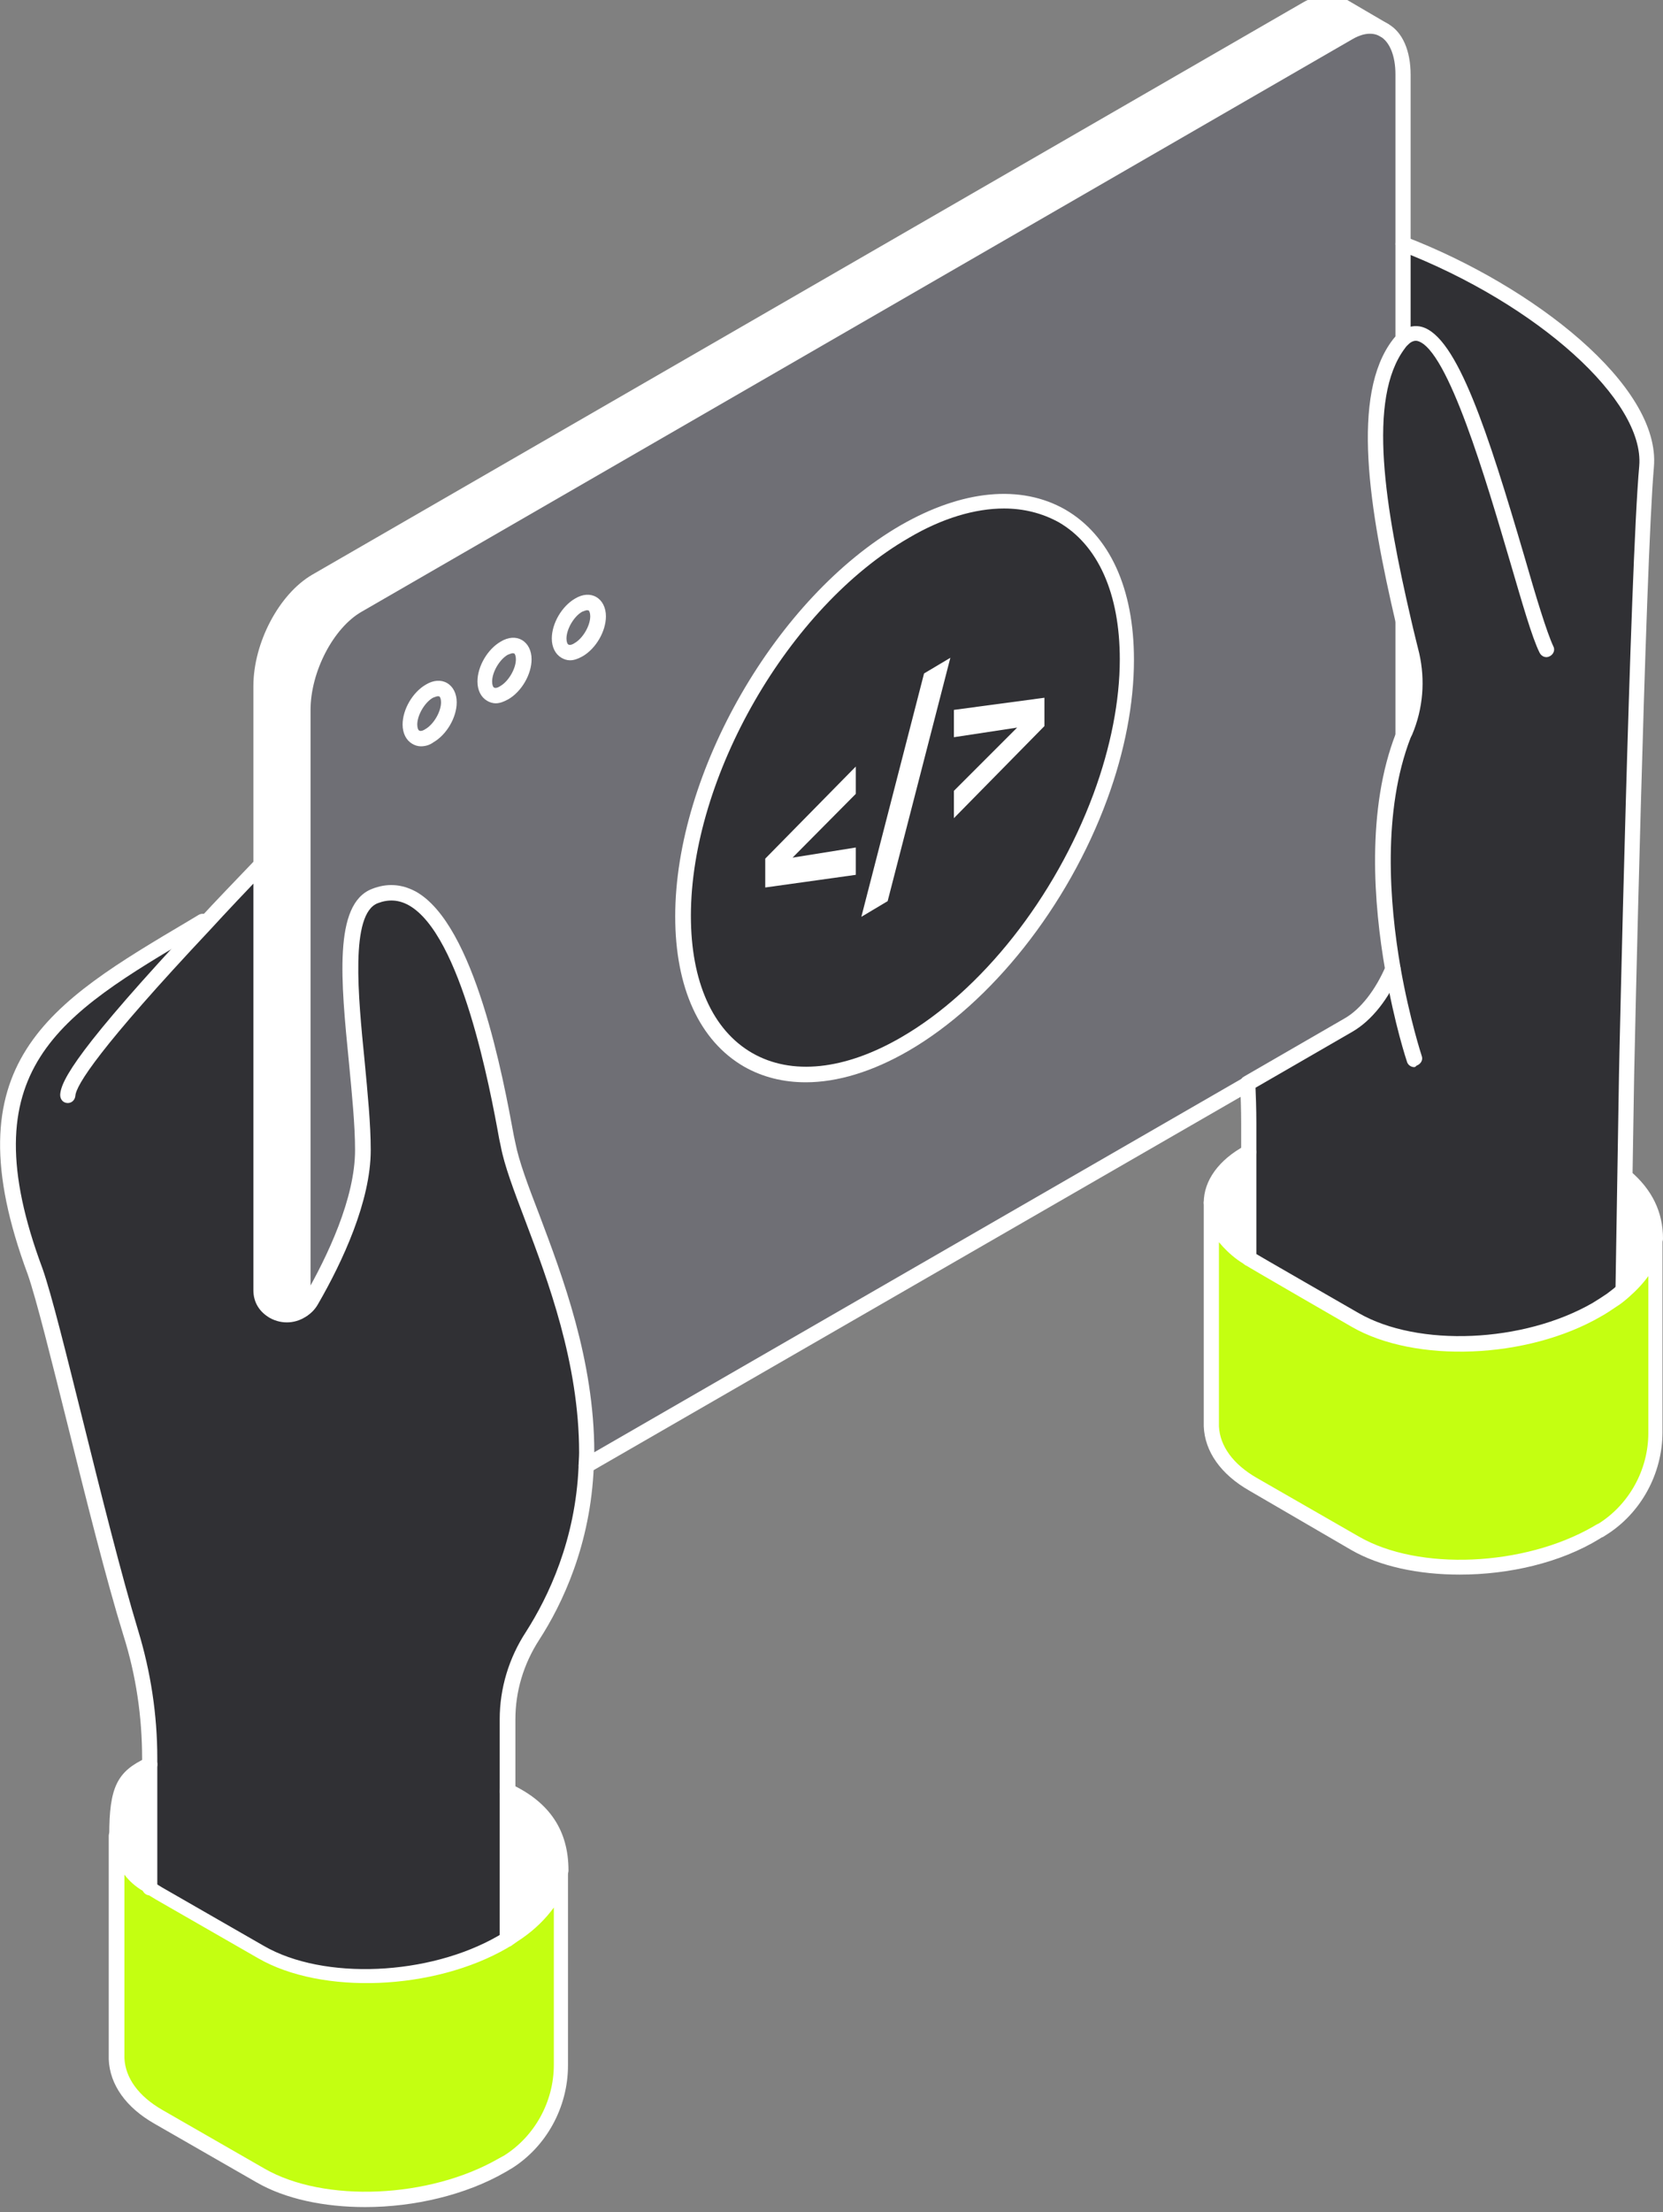 <?xml version="1.0" encoding="utf-8"?>
<!-- Generator: Adobe Illustrator 22.0.0, SVG Export Plug-In . SVG Version: 6.00 Build 0)  -->
<svg version="1.1" id="Layer_1" xmlns="http://www.w3.org/2000/svg" xmlns:xlink="http://www.w3.org/1999/xlink" x="0px" y="0px"
	 viewBox="0 0 328.8 437.2" style="enable-background:new 0 0 328.8 437.2;" xml:space="preserve">
<rect x="0" y="0" width="328.8" height="437.2" fill="#808080" stroke="none"/>
<style type="text/css">
	.st0{fill:#C4FF11;}
	.st1{fill:#FFFFFF;}
	.st2{fill:#303034;}
	.st3{fill:#6F6F75;}
</style>
<g>
	<path class="st0" d="M327.3,262.5v20.6c0,7.7-3.9,15.1-10.5,19.1c-0.4,0.2-0.8,0.5-1.1,0.7c-14.1,8.2-35.5,9.1-47.8,2l-20.2-11.6
		c-5.4-3.1-8.1-7.2-8.3-11.5v-44.1c0.2,3.7,2.2,7.2,6,10c0.4,0.3,0.9,0.7,1.4,1c0.3,0.2,0.5,0.3,0.8,0.5l20.2,11.6
		c12.3,7.1,33.6,6.2,47.8-2c1-0.6,2-1.2,2.9-1.9c0.8-0.6,1.6-1.2,2.4-1.9c3.7-3.2,5.9-6.8,6.3-10.4V262.5z"/>
	<path class="st1" d="M321.4,232.7c3.4,2.8,5.9,6.8,5.9,12.1c-0.5,3.5-2.6,7.1-6.3,10.4l0.3-22.5H321.4z"/>
	<path class="st2" d="M277.4,67V48.2c27,10.4,49.4,29.7,48.1,44c-1.7,20-4,120.1-4,120.1l-0.7,42.9c-0.7,0.6-1.5,1.3-2.4,1.9
		c-0.9,0.6-1.9,1.3-2.9,1.9c-14.1,8.2-35.5,9.1-47.8,2c0,0-20.7-12-21-12.1v-26.8c0-2.6-0.1-5.2-0.2-7.8l19.9-11.5
		c3.6-2.1,6.8-6.3,8.8-11.1c-2.3-13.2-3.5-31.4,2-46.2c0.1-0.2,0.2-0.5,0.3-0.7c2-4.8,2.5-10.1,1.3-15.2c-0.5-2.1-1-4.3-1.6-6.6
		c-4.6-19.7-9.3-43.9-0.9-55C276.8,67.5,277.1,67.2,277.4,67z"/>
	<path class="st1" d="M277.4,145.4v-22.5l0,0c0.5,2.3,1.1,4.5,1.6,6.6c1.2,5.1,0.7,10.4-1.3,15.2C277.6,145,277.5,145.2,277.4,145.4
		z"/>
	<path class="st3" d="M277.4,122.9L277.4,122.9l0,22.5c-5.7,14.7-4.3,32.9-2,46.2c-2,4.8-5.2,9-8.8,11.1l-19.9,11.5l-130.8,75.5
		c0-0.9,0.1-1.7,0.1-2.6c0-26.4-13.4-49.3-15.6-60.9c-2.2-11.6-9.6-55.6-26.3-49.1c-9.3,3.6-2.3,33.2-2.3,50.2
		c0,9.8-5.5,21.5-10.2,29.6c-0.4,0.7-1,1.4-1.7,1.9V140.3c0-8,4.9-17.2,10.8-20.7L266.6,6.6c2.7-1.6,5.2-1.7,7.1-0.6
		c2.3,1.3,3.7,4.4,3.7,8.8V67c-0.3,0.3-0.6,0.6-0.9,1C268.2,79,272.9,103.2,277.4,122.9z"/>
	<path class="st1" d="M265.4,1.2l8.2,4.8c-1.9-1.1-4.4-1-7.1,0.6L70.7,119.6c-6,3.5-10.8,12.7-10.8,20.7v118.4
		c-1.7,1.2-3.9,1.5-5.8,0.4c-1.5-0.8-2.5-2.1-2.5-4.2V135.6c0-8,4.9-17.2,10.8-20.7L258.3,1.8C261.1,0.2,263.5,0.1,265.4,1.2z"/>
	<path class="st1" d="M246.9,227.8v20.9c-0.5-0.3-1-0.6-1.4-1c-3.9-2.9-5.9-6.4-6-10C239.5,233.5,242.8,230,246.9,227.8L246.9,227.8
		z"/>
	<path class="st2" d="M40.5,182.6c3.6-3.8,7.3-7.8,11.2-11.8V255c0,2.1,1,3.4,2.5,4.2c1.9,1,4.1,0.7,5.8-0.4
		c0.7-0.5,1.2-1.1,1.7-1.9c4.7-8.2,10.2-19.9,10.2-29.6c0-17-7-46.6,2.3-50.2c16.7-6.5,24.1,37.5,26.3,49.1
		c2.2,11.6,15.6,34.4,15.6,60.9c0,0.9,0,1.8-0.1,2.6c-0.6,15.2-6.3,26.9-10.6,33.6c-3.2,4.9-4.9,10.7-4.9,16.5v43.4
		c-0.3,0.2-0.7,0.4-1.1,0.6c-14.1,8.3-35.5,9.1-47.8,2l-20.2-11.6c-0.6-0.4-1.2-0.7-1.7-1.1v-25.5c0-8.4-1.3-16.8-3.7-24.9
		c-6.5-21.2-15.3-61.2-18.9-71.4C-8.6,209.7,11.6,199,40,182.2L40.5,182.6z"/>
	<path class="st0" d="M110.9,387.5v20.7c0,7.7-3.9,15-10.5,19.1c-0.4,0.2-0.7,0.5-1.1,0.7c-14.1,8.2-35.5,9.1-47.8,2l-20.2-11.6
		c-5.3-3.1-8.1-7.2-8.3-11.5v-44.1c0.2,3.7,2.1,7.2,6,10c0.2,0.1,0.3,0.2,0.5,0.3c0.5,0.4,1.1,0.8,1.7,1.1l20.2,11.6
		c12.3,7.1,33.7,6.3,47.8-2c0.4-0.2,0.7-0.4,1.1-0.6c0.6-0.4,1.2-0.8,1.8-1.2c5.2-3.7,8.1-8,8.7-12.2V387.5z"/>
	<path class="st1" d="M100.3,354c9.1,4.2,10.5,10.8,10.5,15.7c-0.6,4.2-3.5,8.5-8.7,12.2c-0.6,0.4-1.2,0.8-1.8,1.2V354z"/>
	<path class="st1" d="M29.6,348.8v24.3c-0.2-0.1-0.3-0.2-0.5-0.3c-3.9-2.8-5.9-6.4-6-10C23.1,353.7,24.4,351.1,29.6,348.8z"/>
	<path class="st1" d="M59.9,260.3c-0.8,0-1.5-0.7-1.5-1.5V140.3c0-8.6,5.1-18.2,11.6-22L265.8,5.3c3.1-1.8,6.1-2,8.6-0.6
		c2.9,1.6,4.5,5.3,4.5,10.1V67c0,0.8-0.7,1.5-1.5,1.5c-0.8,0-1.5-0.7-1.5-1.5V14.7c0-3.6-1.1-6.4-3-7.5c-1.9-1.1-4.1-0.3-5.6,0.6
		L71.5,120.9c-5.6,3.2-10.1,11.9-10.1,19.4v118.4C61.4,259.6,60.7,260.3,59.9,260.3z"/>
	<path class="st1" d="M277.4,146.9c-0.8,0-1.5-0.7-1.5-1.5v-22.5c0-0.8,0.7-1.5,1.5-1.5c0.8,0,1.5,0.7,1.5,1.5v22.5
		C278.9,146.3,278.2,146.9,277.4,146.9z"/>
	<path class="st1" d="M115.9,291.2c-0.5,0-1-0.3-1.3-0.8c-0.4-0.7-0.2-1.6,0.5-2L246,212.9c0.7-0.4,1.6-0.2,2,0.6
		c0.4,0.7,0.2,1.6-0.5,2L116.6,291C116.4,291.1,116.1,291.2,115.9,291.2z"/>
	<path class="st1" d="M246.7,215.6c-0.5,0-1-0.3-1.3-0.8c-0.4-0.7-0.2-1.6,0.5-2l19.9-11.5c3.2-1.8,6.2-5.7,8.2-10.4
		c0.3-0.8,1.2-1.1,2-0.8c0.8,0.3,1.1,1.2,0.8,2c-2.2,5.3-5.6,9.6-9.4,11.8l-19.9,11.5C247.2,215.6,247,215.6,246.7,215.6z"/>
	<path class="st1" d="M288.6,311.2c-8.1,0-15.8-1.6-21.5-4.9L247,294.6c-5.6-3.2-8.8-7.7-9-12.7v-44.2c0-0.8,0.6-1.5,1.5-1.5
		c0.8,0,1.5,0.6,1.5,1.4c0.2,3.3,2,6.4,5.4,8.9c0.4,0.3,0.9,0.6,1.3,0.9c0,0,0.1,0.1,0.1,0.1c0.1,0.1,20.8,12,20.8,12
		c11.8,6.8,32.6,5.9,46.3-2c1-0.6,1.9-1.2,2.8-1.8c0.8-0.6,1.6-1.2,2.2-1.8c3.4-2.9,5.4-6.2,5.8-9.5c0.1-0.8,0.8-1.3,1.6-1.3
		c0.8,0.1,1.4,0.7,1.4,1.5v38.4c0,8.3-4.3,16.1-11.2,20.4c-0.3,0.2-0.6,0.4-0.9,0.5l-0.3,0.2C308.5,308.9,298.3,311.2,288.6,311.2z
		 M241,245.5v36.4c0.2,3.9,2.8,7.5,7.5,10.2l20.2,11.6c11.8,6.8,32.6,5.9,46.3-2c0,0,0.8-0.5,1.1-0.6c6-3.8,9.8-10.6,9.8-17.9v-31
		c-1,1.4-2.3,2.8-3.9,4.2c-0.7,0.6-1.5,1.3-2.5,1.9c-0.9,0.6-1.9,1.3-3,1.9c-14.5,8.4-36.7,9.3-49.3,2c0,0-20.8-12-21-12.2
		c0,0-0.1-0.1-0.1-0.1c-0.5-0.3-1-0.6-1.4-0.9C243.2,247.9,242,246.7,241,245.5z"/>
	<path class="st1" d="M327.3,246.3c-0.8,0-1.5-0.7-1.5-1.5c0-4.3-1.8-8-5.3-11c-0.6-0.5-0.7-1.5-0.2-2.1c0.5-0.6,1.5-0.7,2.1-0.2
		c4.2,3.6,6.4,8,6.4,13.3C328.8,245.6,328.1,246.3,327.3,246.3z"/>
	<path class="st1" d="M72.2,436.2c-8.1,0-15.8-1.6-21.5-4.9l-20.2-11.6c-5.6-3.2-8.8-7.7-9-12.7v-44.2c0-0.8,0.7-1.5,1.5-1.5
		c0.9,0,1.5,0.6,1.5,1.4c0.1,3.3,2,6.4,5.4,8.9l0.1,0.1c0.1,0.1,0.2,0.1,0.3,0.2c0.5,0.4,1.1,0.7,1.7,1.1l20.2,11.6
		c11.8,6.8,32.6,5.9,46.3-2c0,0,0.8-0.5,1-0.6c0.7-0.4,1.2-0.8,1.7-1.2c4.7-3.3,7.6-7.3,8.1-11.2c0.1-0.8,0.8-1.3,1.6-1.3
		c0.8,0.1,1.4,0.7,1.4,1.5v38.4c0,8.3-4.3,16.1-11.2,20.4c-0.4,0.2-0.8,0.5-1.2,0.7C92.1,433.8,81.9,436.2,72.2,436.2z M24.6,370.5
		v36.3c0.2,3.9,2.8,7.5,7.5,10.2l20.2,11.6c11.8,6.8,32.6,5.9,46.3-2c0.4-0.2,0.7-0.4,1.1-0.6c6-3.8,9.8-10.6,9.8-17.9v-31.1
		c-1.6,2.2-3.7,4.3-6.3,6.1c-0.6,0.4-1.2,0.8-1.9,1.3c-0.2,0.2-0.5,0.3-0.7,0.4l-0.3,0.2c-14.5,8.4-36.7,9.3-49.3,2l-20.2-11.6
		c-0.7-0.4-1.3-0.8-1.9-1.2c-0.1,0-0.2-0.2-0.4-0.3l-0.1-0.1C26.8,372.9,25.5,371.7,24.6,370.5z"/>
	<path class="st1" d="M110.9,371.2c-0.8,0-1.5-0.7-1.5-1.5c0-4.2-1-10.3-9.7-14.4c-0.8-0.3-1.1-1.2-0.7-2c0.3-0.8,1.2-1.1,2-0.7
		c7.7,3.6,11.4,9.2,11.4,17.1C112.4,370.6,111.7,371.2,110.9,371.2z"/>
	<path class="st1" d="M23.1,364.2c-0.8,0-1.5-0.7-1.5-1.5c0-9.4,1.5-12.6,7.4-15.3c0.8-0.3,1.6,0,2,0.7c0.3,0.8,0,1.6-0.7,2
		c-4.4,2-5.6,3.9-5.6,12.6C24.6,363.5,23.9,364.2,23.1,364.2z"/>
	<path class="st1" d="M13.4,218C13.3,218,13.3,218,13.4,218c-0.9,0-1.5-0.7-1.5-1.6c0.1-2.8,3.5-9.2,27.5-34.8
		c3.3-3.6,7-7.4,11.2-11.8c0.6-0.6,1.5-0.6,2.1,0c0.6,0.6,0.6,1.5,0,2.1c-4.2,4.4-7.8,8.2-11.1,11.8C19.7,207,15,214.5,14.9,216.6
		C14.8,217.4,14.2,218,13.4,218z"/>
	<path class="st1" d="M29.6,374.6c-0.8,0-1.5-0.7-1.5-1.5v-25.5c0-8.3-1.2-16.5-3.7-24.4c-3.4-11-7.4-27-10.9-41.1
		c-3.4-13.6-6.3-25.3-8-30.2C-10.1,210,9.8,198.3,37.3,182l2-1.2c0.7-0.4,1.6-0.2,2.1,0.5c0.4,0.7,0.2,1.6-0.5,2.1l-2,1.2
		c-27.2,16.1-45.2,26.7-30.5,66.1c1.8,5.1,4.7,16.9,8.1,30.5c3.5,14.1,7.5,30.1,10.8,41c2.5,8.2,3.8,16.7,3.8,25.3v25.5
		C31.1,373.9,30.4,374.6,29.6,374.6z"/>
	<path class="st1" d="M100.3,384.7c-0.8,0-1.5-0.7-1.5-1.5v-43.4c0-6.1,1.8-12.1,5.2-17.3c4.4-6.9,9.8-18.1,10.4-32.8
		c0-0.8,0.1-1.7,0.1-2.6c0-17.7-6.2-34.1-10.7-46c-2.2-5.8-4.1-10.8-4.8-14.6l-0.3-1.4c-1.8-10-7.5-40.4-17.9-46.2
		c-2-1.1-4-1.2-6.1-0.4c-5.5,2.1-3.9,18.3-2.6,31.3c0.6,6.4,1.2,12.4,1.2,17.5c0,10.1-5.6,22.1-10.4,30.4c-0.5,0.9-1.2,1.7-2.1,2.3
		c-2.2,1.6-5,1.8-7.4,0.5c-2.1-1.2-3.3-3.1-3.3-5.5V135.6c0-8.6,5.1-18.2,11.6-22L257.6,0.5c3.1-1.8,6.1-2,8.6-0.6l8.2,4.8
		c0.7,0.4,1,1.3,0.5,2c-0.4,0.7-1.3,1-2,0.5l-8.2-4.8c-1.9-1.1-4.1-0.3-5.6,0.6L63.2,116.2c-5.6,3.2-10.1,11.9-10.1,19.4V255
		c0,1.4,0.5,2.2,1.7,2.9c1.3,0.7,2.9,0.6,4.2-0.3c0.5-0.4,0.9-0.8,1.2-1.4c4.6-8,10-19.4,10-28.9c0-4.9-0.6-10.9-1.2-17.2
		c-1.6-16.2-3.1-31.4,4.5-34.4c3-1.2,5.9-1,8.7,0.5c11.7,6.5,17.3,36.9,19.4,48.3l0.3,1.4c0.7,3.6,2.5,8.4,4.7,14.1
		c4.6,12.2,10.9,28.8,10.9,47.1c0,0.9,0,1.8-0.1,2.7c-0.6,15.4-6.2,27.2-10.8,34.3c-3.1,4.8-4.7,10.2-4.7,15.7v43.4
		C101.8,384,101.2,384.7,100.3,384.7z"/>
	<path class="st1" d="M246.9,250.2c-0.8,0-1.5-0.7-1.5-1.5v-26.8c0-2.6-0.1-5.2-0.2-7.7l1.5-0.1h1.5c0.1,2.5,0.2,5.1,0.2,7.8v26.8
		C248.4,249.6,247.8,250.2,246.9,250.2z"/>
	<path class="st1" d="M320.9,256.7L320.9,256.7c-0.9,0-1.5-0.7-1.5-1.5l0.7-42.9c0-1,2.2-100.4,4-120.2c1.1-12.9-20.1-32-47.2-42.5
		c-0.8-0.3-1.2-1.2-0.9-1.9c0.3-0.8,1.2-1.2,1.9-0.9c25.2,9.7,50.5,29.4,49.1,45.5c-1.7,19.7-3.9,119-3.9,120l-0.7,42.9
		C322.4,256,321.8,256.7,320.9,256.7z"/>
	<path class="st1" d="M279.6,210.9c-0.6,0-1.2-0.4-1.4-1c-0.1-0.3-2.5-7.5-4.3-18c-2.3-13.1-3.8-31.9,2.1-47
		c0.1-0.2,0.2-0.5,0.3-0.7c1.9-4.7,2.4-9.7,1.3-14.3c0,0-1.1-4.8-1.6-6.6c-5.3-22.7-9-45.3-0.6-56.2c0.3-0.4,0.7-0.8,1.1-1.2
		c1.7-1.6,3.5-1.6,4.6-1.3c7,1.9,13.1,20.9,20.3,45.4c2.3,8,4.4,14.9,5.7,17.7c0.4,0.7,0.1,1.6-0.7,2c-0.7,0.4-1.6,0.1-2-0.7
		c-1.5-3-3.4-9.7-5.9-18.2c-4.6-15.6-12.2-41.7-18.2-43.4c-0.4-0.1-1-0.1-1.8,0.6c-0.2,0.2-0.5,0.5-0.7,0.8
		c-7.6,10-3.9,31.7,1.2,53.7c0.4,1.8,1.6,6.6,1.6,6.6c1.2,5.3,0.8,10.9-1.4,16.1c-0.1,0.2-0.2,0.4-0.3,0.6
		c-5.6,14.5-4.2,32.7-2,45.4c1.8,10.2,4.2,17.5,4.2,17.5c0.3,0.8-0.2,1.6-1,1.9C279.9,210.8,279.8,210.9,279.6,210.9z"/>
	<path class="st1" d="M239.5,239.2c-0.8,0-1.5-0.7-1.5-1.5c0-4.4,3-8.5,8.2-11.3c0.7-0.4,1.6-0.1,2,0.6c0.4,0.7,0.1,1.6-0.6,2
		c-2,1.1-6.6,4-6.6,8.6C241,238.6,240.3,239.2,239.5,239.2z"/>
	<path class="st2" d="M217.6,157.5c3.3-9.1,5.2-18.4,5.2-27.1c0-28-19.7-39.3-43.9-25.4c-24.2,14-43.9,48-43.9,76
		c0,28,19.7,39.3,43.9,25.3C195.6,196.8,210.1,177.6,217.6,157.5z"/>
	<g>
		<polygon class="st1" points="169.2,156.9 156.7,169.5 169.2,167.5 169.2,172.9 151.3,175.4 151.3,169.7 169.2,151.5 		"/>
		<polygon class="st1" points="182.7,133.1 187.9,130 175.5,178.1 170.3,181.2 		"/>
		<polygon class="st1" points="206.5,137.9 206.5,143.5 188.6,161.7 188.6,156.3 201.1,143.8 188.6,145.7 188.6,140.3 		"/>
	</g>
	<path class="st1" d="M159.3,213.9c-4.4,0-8.5-1-12.2-3.1c-8.8-5.1-13.6-15.6-13.6-29.7c0-28.4,20-63.1,44.6-77.3
		c12.2-7,23.7-8.1,32.5-3.1c8.8,5.1,13.6,15.6,13.6,29.7c0,8.6-1.8,18.1-5.3,27.6l0,0c-7.8,21.2-22.9,40.2-39.3,49.7
		C172.5,211.8,165.6,213.9,159.3,213.9z M198.5,100.5c-5.7,0-12.2,1.9-18.8,5.8c-23.8,13.7-43.1,47.3-43.1,74.7
		c0,13,4.3,22.6,12.1,27.1c7.8,4.5,18.3,3.4,29.5-3.1c15.9-9.2,30.4-27.6,38-48.1c3.4-9.2,5.2-18.4,5.2-26.6
		c0-13-4.3-22.6-12.1-27.1C206,101.4,202.4,100.5,198.5,100.5z M217.6,157.5L217.6,157.5L217.6,157.5z"/>
	<path class="st1" d="M83.2,147.5c-0.6,0-1.2-0.2-1.7-0.5c-1.2-0.7-1.9-2.1-1.9-3.8c0-3,2-6.4,4.6-7.9c1.5-0.9,3-1,4.2-0.3
		c1.2,0.7,1.9,2.1,1.9,3.8c0,3-2,6.4-4.6,7.9C84.9,147.3,84,147.5,83.2,147.5z M86.6,137.6c-0.2,0-0.5,0.1-1,0.3
		c-1.6,0.9-3.1,3.4-3.1,5.3c0,0.7,0.2,1.1,0.4,1.2c0.2,0.1,0.6,0.1,1.2-0.3c1.6-0.9,3.1-3.4,3.1-5.3c0-0.7-0.2-1.1-0.4-1.2
		C86.8,137.7,86.8,137.6,86.6,137.6z"/>
	<path class="st1" d="M98,139c-0.6,0-1.2-0.2-1.7-0.5c-1.2-0.7-1.9-2.1-1.9-3.8c0-3,2-6.4,4.6-7.9c1.5-0.9,3-1,4.2-0.3
		c1.2,0.7,1.9,2.1,1.9,3.8c0,3-2,6.4-4.6,7.9C99.6,138.7,98.8,139,98,139z M101.4,129.1c-0.2,0-0.5,0.1-1,0.3
		c-1.6,0.9-3.1,3.4-3.1,5.3c0,0.7,0.2,1.1,0.4,1.2c0.2,0.1,0.6,0.1,1.2-0.3c1.6-0.9,3.1-3.4,3.1-5.3c0-0.7-0.2-1.1-0.4-1.2
		C101.6,129.2,101.5,129.1,101.4,129.1z"/>
	<path class="st1" d="M112.7,130.5c-0.6,0-1.2-0.2-1.7-0.5c-1.2-0.7-1.9-2.1-1.9-3.8c0-3,2-6.4,4.6-7.9c1.5-0.9,3-1,4.2-0.3
		c1.2,0.7,1.9,2.1,1.9,3.8c0,3-2,6.4-4.6,7.9C114.3,130.2,113.5,130.5,112.7,130.5z M116.1,120.6c-0.2,0-0.5,0.1-1,0.3
		c-1.6,0.9-3.1,3.4-3.1,5.3c0,0.7,0.2,1.1,0.4,1.2c0.2,0.1,0.6,0.1,1.2-0.3c1.6-0.9,3.1-3.4,3.1-5.3c0-0.7-0.2-1.1-0.4-1.2
		C116.3,120.7,116.2,120.6,116.1,120.6z"/>
</g>
</svg>
